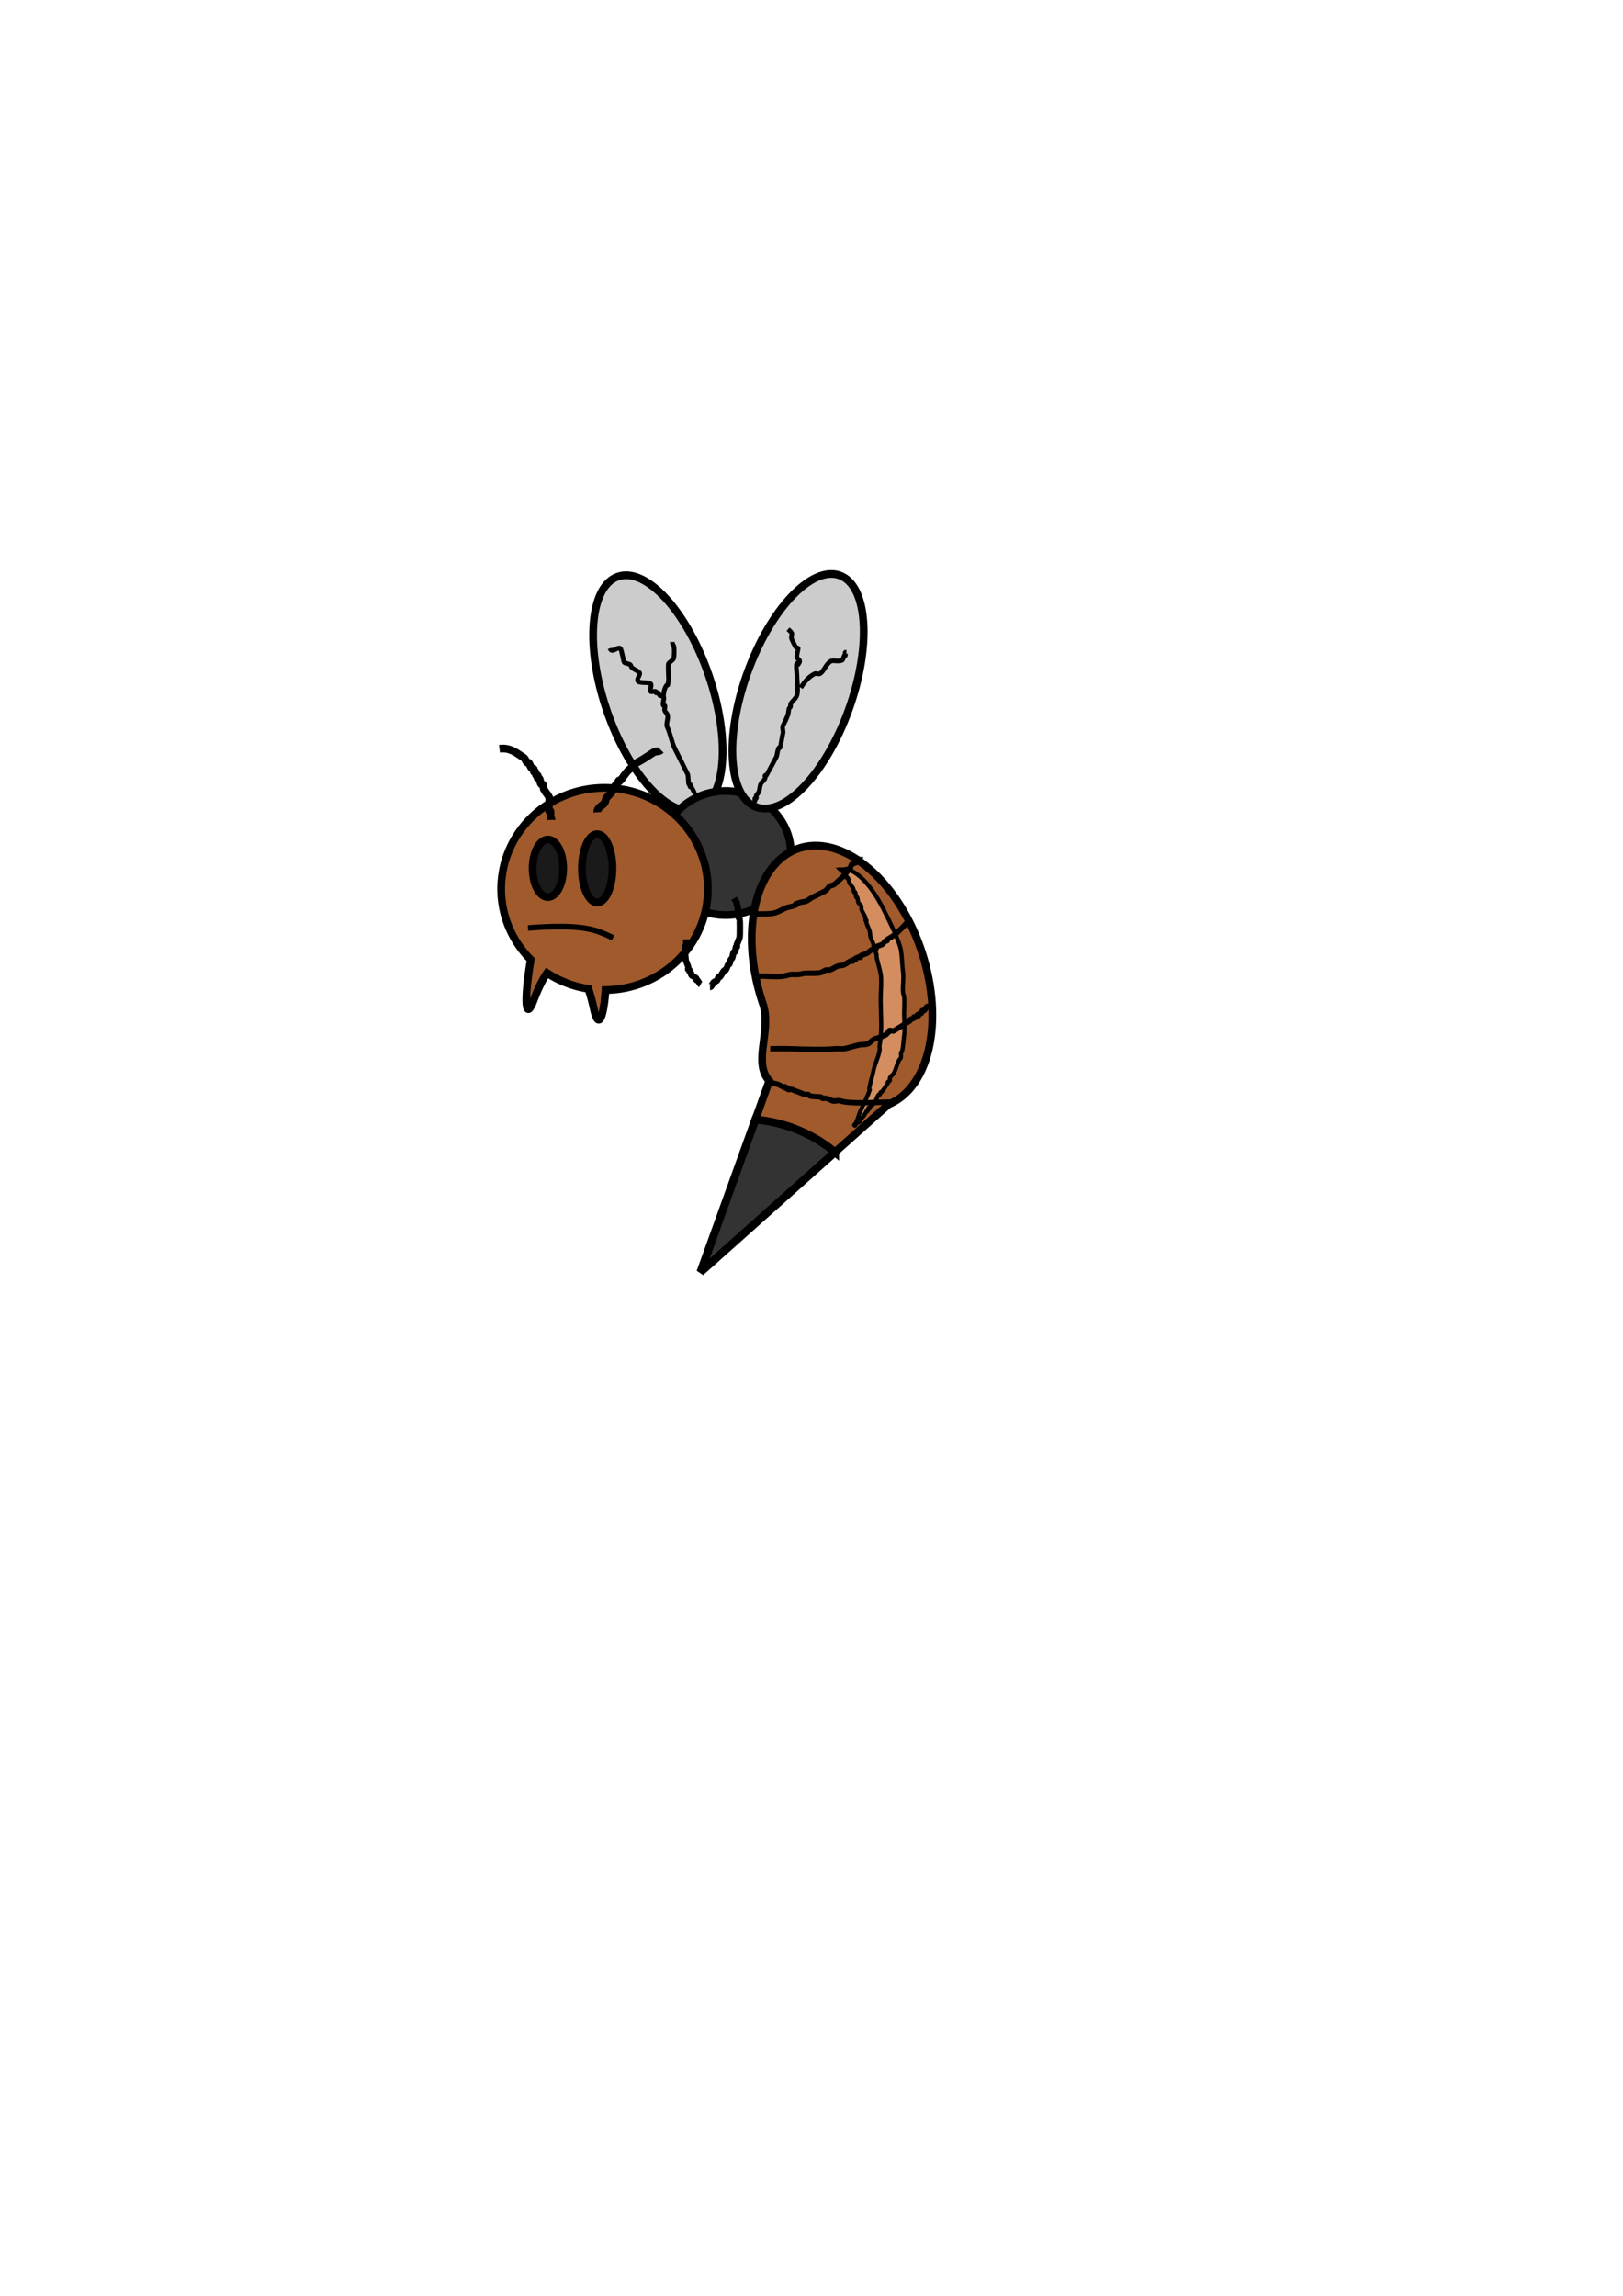 <?xml version="1.0" encoding="UTF-8" standalone="no"?>
<!-- Created with Inkscape (http://www.inkscape.org/) -->

<svg
   width="210mm"
   height="297mm"
   viewBox="0 0 210 297"
   version="1.1"
   id="svg5"
   inkscape:export-filename="wap.png"
   inkscape:export-xdpi="96"
   inkscape:export-ydpi="96"
   inkscape:version="1.2 (dc2aedaf03, 2022-05-15)"
   sodipodi:docname="waspdr.svg"
   xmlns:inkscape="http://www.inkscape.org/namespaces/inkscape"
   xmlns:sodipodi="http://sodipodi.sourceforge.net/DTD/sodipodi-0.dtd"
   xmlns="http://www.w3.org/2000/svg"
   xmlns:svg="http://www.w3.org/2000/svg">
  <sodipodi:namedview
     id="namedview7"
     pagecolor="#ffffff"
     bordercolor="#000000"
     borderopacity="0.25"
     inkscape:showpageshadow="2"
     inkscape:pageopacity="0.0"
     inkscape:pagecheckerboard="0"
     inkscape:deskcolor="#d1d1d1"
     inkscape:document-units="mm"
     showgrid="false"
     inkscape:zoom="1.6088805"
     inkscape:cx="286.53465"
     inkscape:cy="470.51351"
     inkscape:window-width="1920"
     inkscape:window-height="1057"
     inkscape:window-x="-8"
     inkscape:window-y="-8"
     inkscape:window-maximized="1"
     inkscape:current-layer="layer1" />
  <defs
     id="defs2" />
  <g
     inkscape:label="Layer 1"
     inkscape:groupmode="layer"
     id="layer1">
    <ellipse
       style="fill:#cccccc;stroke:#000000;stroke-width:1;stroke-dasharray:none;stroke-opacity:1"
       id="ellipse14609"
       cx="51.495"
       cy="112.392"
       rx="6.977"
       ry="15.931"
       transform="rotate(-18.897)"
       inkscape:label="ellipse13557" />
    <ellipse
       style="fill:#333333;stroke:#000000;stroke-width:1;stroke-dasharray:none;stroke-opacity:1"
       id="path14600"
       cx="93.9"
       cy="110.354"
       rx="8.431"
       ry="8.024" />
    <ellipse
       style="fill:#cccccc;stroke:#000000;stroke-width:1;stroke-dasharray:none;stroke-opacity:1"
       id="ellipse13557"
       cx="127.438"
       cy="49.181"
       rx="6.977"
       ry="15.931"
       transform="rotate(19.79)"
       inkscape:label="ellipse13557" />
    <path
       id="path14594"
       style="fill:#a05a2c;stroke:#000000;stroke-width:1;stroke-dasharray:none;stroke-opacity:1"
       d="M 78.22 101.92 A 13.373 13.082 0 0 0 64.847 115.002 A 13.373 13.082 0 0 0 68.674 124.151 C 67.814 129.075 67.911 132.404 69.047 129.409 C 69.719 127.637 70.303 126.542 70.783 125.87 A 13.373 13.082 0 0 0 76.131 127.918 C 76.368 128.617 76.606 129.47 76.834 130.515 C 77.443 133.301 78.099 131.641 78.348 128.078 A 13.373 13.082 0 0 0 91.592 115.002 A 13.373 13.082 0 0 0 78.22 101.92 z " />
    <path
       style="fill:none;stroke:#000000;stroke-width:0.725;stroke-dasharray:none;stroke-opacity:1"
       d="m 68.326,120.051 c 2.584,-0.203 6.194,-0.402 8.655,0.316 0.881,0.257 1.535,0.593 2.344,0.947"
       id="path14536" />
    <ellipse
       style="fill:#1a1a1a;stroke:#000000;stroke-width:1;stroke-dasharray:none;stroke-opacity:1"
       id="path14286"
       cx="70.894"
       cy="112.331"
       rx="1.977"
       ry="3.721" />
    <ellipse
       style="fill:#1a1a1a;stroke:#000000;stroke-width:1;stroke-dasharray:none;stroke-opacity:1"
       id="path14288"
       cx="77.27"
       cy="112.331"
       rx="1.977"
       ry="4.419" />
    <path
       id="ellipse14692"
       style="fill:#333333;stroke:#000000;stroke-width:1.039;stroke-dasharray:none;stroke-opacity:1"
       d="m 97.739,144.819 -7.103,19.75 17.408,-15.521 a 17.824,16.261 0 0 0 -10.305,-4.229 z" />
    <path
       id="path14699"
       style="fill:#a05a2c;stroke:#000000;stroke-width:1;stroke-dasharray:none;stroke-opacity:1"
       d="m 105.509,109.397 c -0.742,0.004 -1.471,0.121 -2.179,0.36 -5.658,1.912 -7.728,10.91 -4.623,20.097 1.171,3.461 -1.362,7.57 0.828,9.97 l -1.796,4.995 a 17.824,16.261 0 0 1 10.304,4.23 l 6.938,-6.186 c 5.368,-2.217 7.229,-11.012 4.216,-19.935 -2.717,-8.038 -8.496,-13.558 -13.689,-13.531 z" />
    <path
       style="fill:none;stroke:#000000;stroke-width:0.834;stroke-dasharray:none;stroke-opacity:1"
       d="m 94.983,116.204 c 0.12,0.21 0.27,0.395 0.359,0.629 0.036,0.094 -0.025,0.215 0,0.315 0.018,0.07 0.102,0.087 0.12,0.157 0.038,0.149 -0.053,0.331 0,0.472 0.025,0.066 0.102,0.087 0.12,0.157 0.053,0.209 -0.076,0.587 0,0.786 0.025,0.066 0.094,0.091 0.12,0.157 0.037,0.098 0.047,2.175 0,2.359 -0.097,0.383 -0.235,0.617 -0.359,0.944 -0.036,0.094 0.056,0.24 0,0.315 -0.028,0.037 -0.102,-0.047 -0.12,0 -0.051,0.134 -0.028,0.508 -0.12,0.629 -0.028,0.037 -0.091,-0.037 -0.12,0 -0.151,0.199 -0.158,0.572 -0.239,0.786 -0.064,0.168 -0.175,0.146 -0.239,0.315 -0.036,0.095 -0.07,0.406 -0.12,0.472 -0.028,0.037 -0.091,-0.037 -0.12,0 -0.063,0.083 -0.296,0.703 -0.359,0.786 -0.028,0.037 -0.084,-0.023 -0.12,0 -0.287,0.189 -0.431,0.755 -0.718,0.944 -0.036,0.023 -0.091,-0.037 -0.12,0 -0.073,0.097 -0.079,0.367 -0.239,0.472 -0.072,0.048 -0.309,0.091 -0.359,0.157 -0.028,0.037 0.028,0.12 0,0.157 -0.028,0.037 -0.091,-0.037 -0.12,0 -0.069,0.091 -0.168,0.472 -0.359,0.472"
       id="path14704" />
    <path
       style="fill:#d38d5f;fill-opacity:1;stroke:#000000;stroke-width:0.537;stroke-dasharray:none;stroke-opacity:1"
       d="m 108.691,112.457 c 0.336,0.126 0.716,-0.126 1.052,0 2.122,0.798 3.79,3.52 4.866,5.766 0.411,0.858 1.761,3.452 1.973,4.777 0.146,0.912 0.138,1.858 0.263,2.8 0.114,0.855 -0.098,1.778 0,2.636 0.02,0.172 0.112,0.322 0.132,0.494 0.074,0.651 0,1.49 0,2.142 0,0.872 0.14,2.087 0,2.965 -0.1,0.627 -0.105,1.383 -0.263,1.977 -0.02,0.074 -0.116,0.089 -0.132,0.165 -0.032,0.16 0.026,0.333 0,0.494 -0.068,0.427 -0.12,0.225 -0.263,0.494 -0.262,0.493 -0.383,1.132 -0.658,1.647 -0.116,0.219 -0.461,0.413 -0.526,0.659 -0.028,0.104 0.049,0.238 0,0.329 -0.054,0.102 -0.194,0.078 -0.263,0.165 -0.031,0.039 0.02,0.116 0,0.165 -0.021,0.054 -0.754,1.109 -0.789,1.153 -0.031,0.039 -0.101,-0.039 -0.132,0 -0.069,0.087 -0.062,0.243 -0.132,0.329 -0.031,0.039 -0.101,-0.039 -0.132,0 -0.157,0.197 -0.307,0.604 -0.395,0.824 -0.155,0.389 -0.571,0.551 -0.789,0.824 -0.031,0.039 0.031,0.126 0,0.165 -0.272,0.341 0.011,-0.521 -0.263,0.165 -0.02,0.049 0.031,0.126 0,0.165 -0.031,0.039 -0.101,-0.039 -0.132,0 -4.3e-4,5.3e-4 -0.275,0.51 -0.395,0.659 -0.119,0.149 -0.526,0.494 -0.526,0.494 -0.272,0.341 0.416,-0.013 -0.132,0.329 -0.079,0.049 -0.201,-0.078 -0.263,0 -0.013,0.016 -0.082,0.556 -0.263,0.329 -0.044,-0.055 0.088,-0.11 0.132,-0.165 0.246,-0.309 0.451,-1.194 0.658,-1.647 0.346,-0.76 0.738,-1.52 1.052,-2.306 0.397,-0.995 -0.019,-0.07 0.132,-0.824 0.144,-0.724 0.382,-1.419 0.526,-2.142 0.181,-0.908 0.639,-1.699 0.789,-2.636 0.034,-0.215 -0.043,-0.446 0,-0.659 0.361,-1.81 0.132,-4.03 0.132,-5.93 0,-0.866 0.151,-2.539 0,-3.295 -0.145,-0.725 -0.381,-1.416 -0.526,-2.142 -0.021,-0.107 0.028,-0.225 0,-0.329 -0.082,-0.309 -0.312,-0.68 -0.395,-0.988 -0.028,-0.104 0.028,-0.225 0,-0.329 -0.082,-0.306 -0.302,-0.641 -0.395,-0.988 -0.08,-0.3 -0.012,-0.45 -0.132,-0.824 -0.107,-0.336 -0.314,-0.685 -0.395,-0.988 -0.028,-0.104 0.039,-0.231 0,-0.329 -0.02,-0.049 -0.112,0.049 -0.132,0 -0.039,-0.098 0.028,-0.225 0,-0.329 -0.099,-0.373 -0.442,-0.733 -0.526,-1.153 -0.021,-0.107 0.028,-0.225 0,-0.329 -0.052,-0.195 -0.321,-0.309 -0.395,-0.494 -0.041,-0.102 -0.083,-0.598 -0.132,-0.659 -0.031,-0.039 -0.101,0.039 -0.132,0 -0.066,-0.083 -0.045,-0.551 -0.132,-0.659 -0.031,-0.039 -0.101,0.039 -0.132,0 -0.098,-0.123 -0.055,-0.35 -0.132,-0.494 -0.152,-0.285 -0.402,-0.514 -0.526,-0.824 -0.04,-0.1 -0.076,-0.425 -0.132,-0.494 -0.031,-0.039 -0.101,0.039 -0.132,0 -0.031,-0.039 0.031,-0.126 0,-0.165 -0.031,-0.039 -0.101,0.039 -0.132,0 -0.031,-0.039 0.02,-0.116 0,-0.165 -0.153,-0.384 -0.522,-0.556 -0.789,-0.824 z"
       id="path17640" />
    <path
       style="fill:none;stroke:#000000;stroke-width:0.801;stroke-dasharray:none;stroke-opacity:1"
       d="m 88.771,121.522 c 0.001,0.208 0.028,0.417 0.003,0.623 -0.017,0.138 -0.166,0.236 -0.165,0.375 0.003,0.506 0.057,1.083 0.12,1.619 0.043,0.369 0.338,0.749 0.34,1.119 2.41e-4,0.046 -0.068,0.081 -0.055,0.125 0.027,0.088 0.197,0.035 0.224,0.123 0.013,0.044 -0.068,0.081 -0.055,0.125 0.019,0.062 0.261,0.248 0.28,0.31 0.013,0.044 -0.068,0.081 -0.055,0.125 0.076,0.249 0.652,0.307 0.728,0.556 0.013,0.044 -0.068,0.081 -0.055,0.125 0.027,0.088 0.173,0.049 0.224,0.123 0.088,0.13 0.285,0.468 0.337,0.496"
       id="path14706" />
    <path
       style="fill:none;stroke:#000000;stroke-width:1;stroke-dasharray:none;stroke-opacity:1"
       d="m 64.63,96.862 c 1.344,-0.169 2.112,0.476 3.125,1.151 0.264,0.176 0.257,0.54 0.493,0.658 0.049,0.025 0.126,-0.039 0.164,0 0.071,0.071 0.258,0.552 0.329,0.658 0.068,0.102 0.274,0.055 0.329,0.164 0.049,0.098 -0.049,0.231 0,0.329 0.025,0.049 0.126,-0.039 0.164,0 0.123,0.123 0.042,0.371 0.164,0.493 0.039,0.039 0.126,-0.039 0.164,0 0.078,0.077 -0.078,0.251 0,0.329 0.039,0.039 0.126,-0.039 0.164,0 0.279,0.279 0.05,0.544 0.329,0.822 0.039,0.039 0.126,-0.039 0.164,0 0.147,0.147 0.077,0.483 0.164,0.658 0.164,0.328 0.494,0.659 0.658,0.987 0.131,0.262 -0.138,1.671 0,1.809 0.039,0.039 0.126,-0.039 0.164,0 0.064,0.064 0,0.557 0,0.658 0,0.362 0.164,0.234 0.164,0.493"
       id="path14710" />
    <path
       style="fill:none;stroke:#000000;stroke-width:1;stroke-dasharray:none;stroke-opacity:1"
       d="m 77.292,105.085 c -0.043,-0.674 0.749,-0.841 0.987,-1.316 0.078,-0.155 0.075,-0.345 0.164,-0.493 0.205,-0.341 0.641,-0.624 0.822,-0.987 0.062,-0.125 0.269,-0.597 0.329,-0.658 0.039,-0.039 0.126,0.039 0.164,0 0.093,-0.093 0.206,-0.535 0.329,-0.658 0.039,-0.039 0.11,0 0.164,0 0.055,-0.055 0.121,-0.1 0.164,-0.164 0.312,-0.468 0.879,-1.262 1.316,-1.48 0.263,-0.132 0.395,-0.526 0.658,-0.658 0.693,-0.347 1.456,-0.861 2.138,-1.316 0.355,-0.237 0.703,-0.045 0.987,-0.329"
       id="path14714" />
    <path
       style="fill:none;stroke:#000000;stroke-width:0.6;stroke-dasharray:none;stroke-opacity:1"
       d="m 101.96,81.404 c 0.911,0.745 0.257,0.607 0.493,1.316 0.019,0.059 0.487,0.98 0.493,0.987 0.087,0.087 0.242,0.078 0.329,0.164 0.022,0.022 -0.229,0.891 -0.164,1.151 0.076,0.302 0.492,0.331 0.329,0.658 -0.342,0.684 0.011,-0.176 -0.329,0.164 -0.166,0.166 0,1.206 0,1.48 0,0.681 0.195,2.046 0,2.631 -0.156,0.469 -0.717,0.835 -0.822,1.151 -0.035,0.104 0.035,0.225 0,0.329 -0.025,0.074 -0.13,0.095 -0.164,0.164 -0.1,0.2 -0.09,0.6 -0.164,0.822 -0.164,0.492 -0.45,1.064 -0.658,1.48 -0.132,0.264 0.095,0.703 0,0.987 -0.078,0.233 -0.32,1.8 -0.329,1.809 -0.039,0.039 -0.126,-0.039 -0.164,0 -0.179,0.179 -0.244,0.898 -0.329,1.151 -0.046,0.138 -1.314,2.465 -1.316,2.467 -0.039,0.039 -0.126,-0.039 -0.164,0 -0.078,0.077 0.035,0.225 0,0.329 -0.115,0.345 -0.314,0.389 -0.493,0.658 -0.237,0.356 -0.18,0.853 -0.329,1.151 -0.096,0.192 -0.233,0.302 -0.329,0.493 -0.049,0.098 0.078,0.251 0,0.329 -0.039,0.039 -0.126,-0.039 -0.164,0 -0.078,0.077 0.049,0.231 0,0.329 -0.114,0.227 -0.329,0.383 -0.329,0.658"
       id="path15444" />
    <path
       style="fill:none;stroke:#000000;stroke-width:0.6;stroke-dasharray:none;stroke-opacity:1"
       d="m 103.605,88.968 c 0.482,-0.745 1.015,-1.412 1.809,-1.809 0.175,-0.088 0.482,0.088 0.658,0 0.544,-0.272 0.776,-1.292 1.48,-1.645 0.231,-0.116 1.166,0.15 1.48,-0.164 0.059,-0.059 0.159,-0.488 0.164,-0.493 0.039,-0.039 0.14,0.049 0.164,0 0.132,-0.263 -0.199,-0.493 0.164,-0.493"
       id="path15446" />
    <path
       style="fill:none;stroke:#000000;stroke-width:0.6;stroke-dasharray:none;stroke-opacity:1"
       d="m 78.937,83.87 c 0.218,0.73 0.951,-0.243 1.316,0 0.182,0.122 0.429,1.744 0.493,1.809 0.154,0.154 0.669,0.175 0.822,0.329 0.082,0.082 0.082,0.247 0.164,0.329 0.253,0.253 0.734,0.405 0.987,0.658 0.239,0.239 -0.433,0.882 -0.164,1.151 0.275,0.275 1.359,0.043 1.645,0.329 0.164,0.164 -0.164,0.822 0,0.987 0.11,0.11 0.548,-0.11 0.658,0 0.039,0.039 -0.039,0.126 0,0.164 0.078,0.078 0.251,-0.078 0.329,0 0.087,0.087 0.078,0.242 0.164,0.329 0.055,0.055 0.439,0.11 0.493,0.164 0.192,0.192 -0.192,0.959 0,1.151 0.039,0.039 0.126,-0.039 0.164,0 0.104,0.104 -0.068,0.521 0,0.658 0.096,0.192 0.233,0.302 0.329,0.493 0.219,0.439 -0.219,1.206 0,1.645 0.408,0.815 0.552,1.927 0.987,2.796 0.577,1.154 1.072,2.145 1.645,3.289 0.117,0.234 0.065,1.216 0.164,1.316 0.039,0.039 0.126,-0.039 0.164,0 0.078,0.077 -0.078,0.251 0,0.329 0.039,0.039 0.126,-0.039 0.164,0 0.019,0.019 0.493,0.964 0.493,0.987"
       id="path15448" />
    <path
       style="fill:none;stroke:#000000;stroke-width:0.6;stroke-dasharray:none;stroke-opacity:1"
       d="m 85.844,89.955 c 0.055,-0.274 0.066,-0.561 0.164,-0.822 0.414,-1.105 0.327,0.183 0.493,-1.151 0.028,-0.225 -0.106,-1.979 0,-2.138 0.1,-0.151 0.59,-0.456 0.658,-0.658 0.081,-0.242 0.126,-1.393 0,-1.645 -0.129,-0.259 -0.164,-0.186 -0.164,-0.493"
       id="path15450" />
    <path
       style="fill:none;stroke:#000000;stroke-width:0.7;stroke-dasharray:none;stroke-opacity:1"
       d="m 99.658,135.673 c 0.822,0 1.645,-0.026 2.467,0 2.105,0.068 3.993,0.161 6.085,0 0.328,-0.025 0.662,0.054 0.987,0 0.667,-0.111 1.301,-0.359 1.973,-0.493 0.343,-0.069 0.841,-0.01 1.151,-0.164 0.326,-0.163 0.597,-0.56 0.987,-0.658 0.433,-0.108 0.924,-0.297 1.316,-0.493 0.139,-0.069 0.19,-0.26 0.329,-0.329 0.116,-0.501 0.456,-0.063 0.658,-0.164 0.106,-0.053 2.109,-1.287 2.138,-1.316 0.039,-0.039 -0.039,-0.126 0,-0.164 0.055,-0.055 0.439,-0.11 0.493,-0.164 0.039,-0.039 -0.039,-0.126 0,-0.164 0.077,-0.077 0.231,0.049 0.329,0 0.684,-0.342 -0.176,0.011 0.164,-0.329 0.055,-0.055 0.439,-0.11 0.493,-0.164 0.039,-0.039 -0.025,-0.115 0,-0.164 0.182,-0.364 0.102,-0.051 0.329,-0.164 0.22,-0.11 0.228,-0.392 0.329,-0.493 0.219,-0.219 0.164,0.274 0.164,-0.164"
       id="path17634" />
    <path
       style="fill:none;stroke:#000000;stroke-width:0.7;stroke-dasharray:none;stroke-opacity:1"
       d="m 97.849,126.299 c 1.34,-0.143 2.838,0.26 4.111,-0.164 0.56,-0.187 1.225,0.03 1.809,-0.164 0.501,-0.167 1.877,0.032 2.467,-0.164 0.233,-0.077 0.42,-0.269 0.658,-0.329 0.16,-0.04 0.337,0.052 0.493,0 0.371,-0.124 0.651,-0.382 0.987,-0.493 0.242,-0.081 0.595,-0.051 0.822,-0.164 0.267,-0.133 0.543,-0.354 0.822,-0.493 0.098,-0.049 0.251,0.077 0.329,0 0.039,-0.039 -0.049,-0.14 0,-0.164 0.098,-0.049 0.231,0.049 0.329,0 0.049,-0.025 -0.039,-0.126 0,-0.164 0.087,-0.087 0.219,-0.11 0.329,-0.164 0.098,-0.049 0.251,0.077 0.329,0 0.039,-0.039 -0.039,-0.126 0,-0.164 0.149,-0.149 0.626,-0.231 0.822,-0.329 0.211,-0.105 0.439,-0.42 0.658,-0.493 0.104,-0.035 0.225,0.035 0.329,0 0.513,-0.171 -0.055,-0.11 0.164,-0.329 0.115,-0.115 0.653,-0.244 0.822,-0.329 0.197,-0.099 0.296,-0.395 0.493,-0.493 0.049,-0.025 0.126,0.039 0.164,0 0.039,-0.039 -0.039,-0.126 0,-0.164 0.017,-0.017 0.756,-0.449 0.822,-0.493 0.509,-0.339 1.973,-1.876 1.973,-1.973"
       id="path17636" />
    <path
       style="fill:none;stroke:#000000;stroke-width:0.7;stroke-dasharray:none;stroke-opacity:1"
       d="m 97.849,118.241 c 0.791,-0.027 1.713,0.051 2.467,-0.164 0.486,-0.139 1.061,-0.518 1.48,-0.658 0.354,-0.118 0.794,-0.15 1.151,-0.329 0.753,-0.376 -0.698,0.068 0.493,-0.329 0.249,-0.083 0.568,-0.08 0.822,-0.164 0.316,-0.105 0.549,-0.357 0.822,-0.493 0.539,-0.269 1.111,-0.556 1.645,-0.822 0.245,-0.122 0.439,-0.512 0.658,-0.658 0.083,-0.055 0.383,-0.091 0.493,-0.164 0.384,-0.256 1.626,-1.444 1.809,-1.809 0.025,-0.049 -0.039,-0.126 0,-0.164 0.34,-0.34 -0.013,0.52 0.329,-0.164 0.05,-0.1 0.096,-0.424 0.164,-0.493 0.059,-0.059 0.488,-0.159 0.493,-0.164 0.039,-0.039 -0.025,-0.115 0,-0.164 0.114,-0.228 0.658,-0.348 0.658,-0.658"
       id="path17638" />
    <path
       style="fill:none;fill-opacity:1;stroke:#000000;stroke-width:0.7;stroke-dasharray:none;stroke-opacity:1"
       d="m 99.329,140.113 c 0.526,-0.032 0.878,0.019 1.316,0.164 0.219,0.073 0.447,0.224 0.658,0.329 0.098,0.049 0.251,-0.077 0.329,0 0.039,0.039 -0.039,0.126 0,0.164 0.077,0.077 0.251,-0.077 0.329,0 0.039,0.039 -0.039,0.126 0,0.164 0.076,0.076 0.394,-0.05 0.493,0 0.494,0.247 1.15,0.411 1.645,0.658 0.147,0.074 0.337,-0.052 0.493,0 0.073,0.025 0.095,0.13 0.164,0.164 0.259,0.13 1.2,0.094 1.48,0.164 0.075,0.019 0.089,0.146 0.164,0.164 0.16,0.04 0.332,-0.032 0.493,0 0.293,0.059 0.577,0.247 0.822,0.329 0.296,0.099 0.691,-0.099 0.987,0 1.368,0.456 4.774,0.164 6.414,0.164"
       id="path17771" />
  </g>
</svg>
